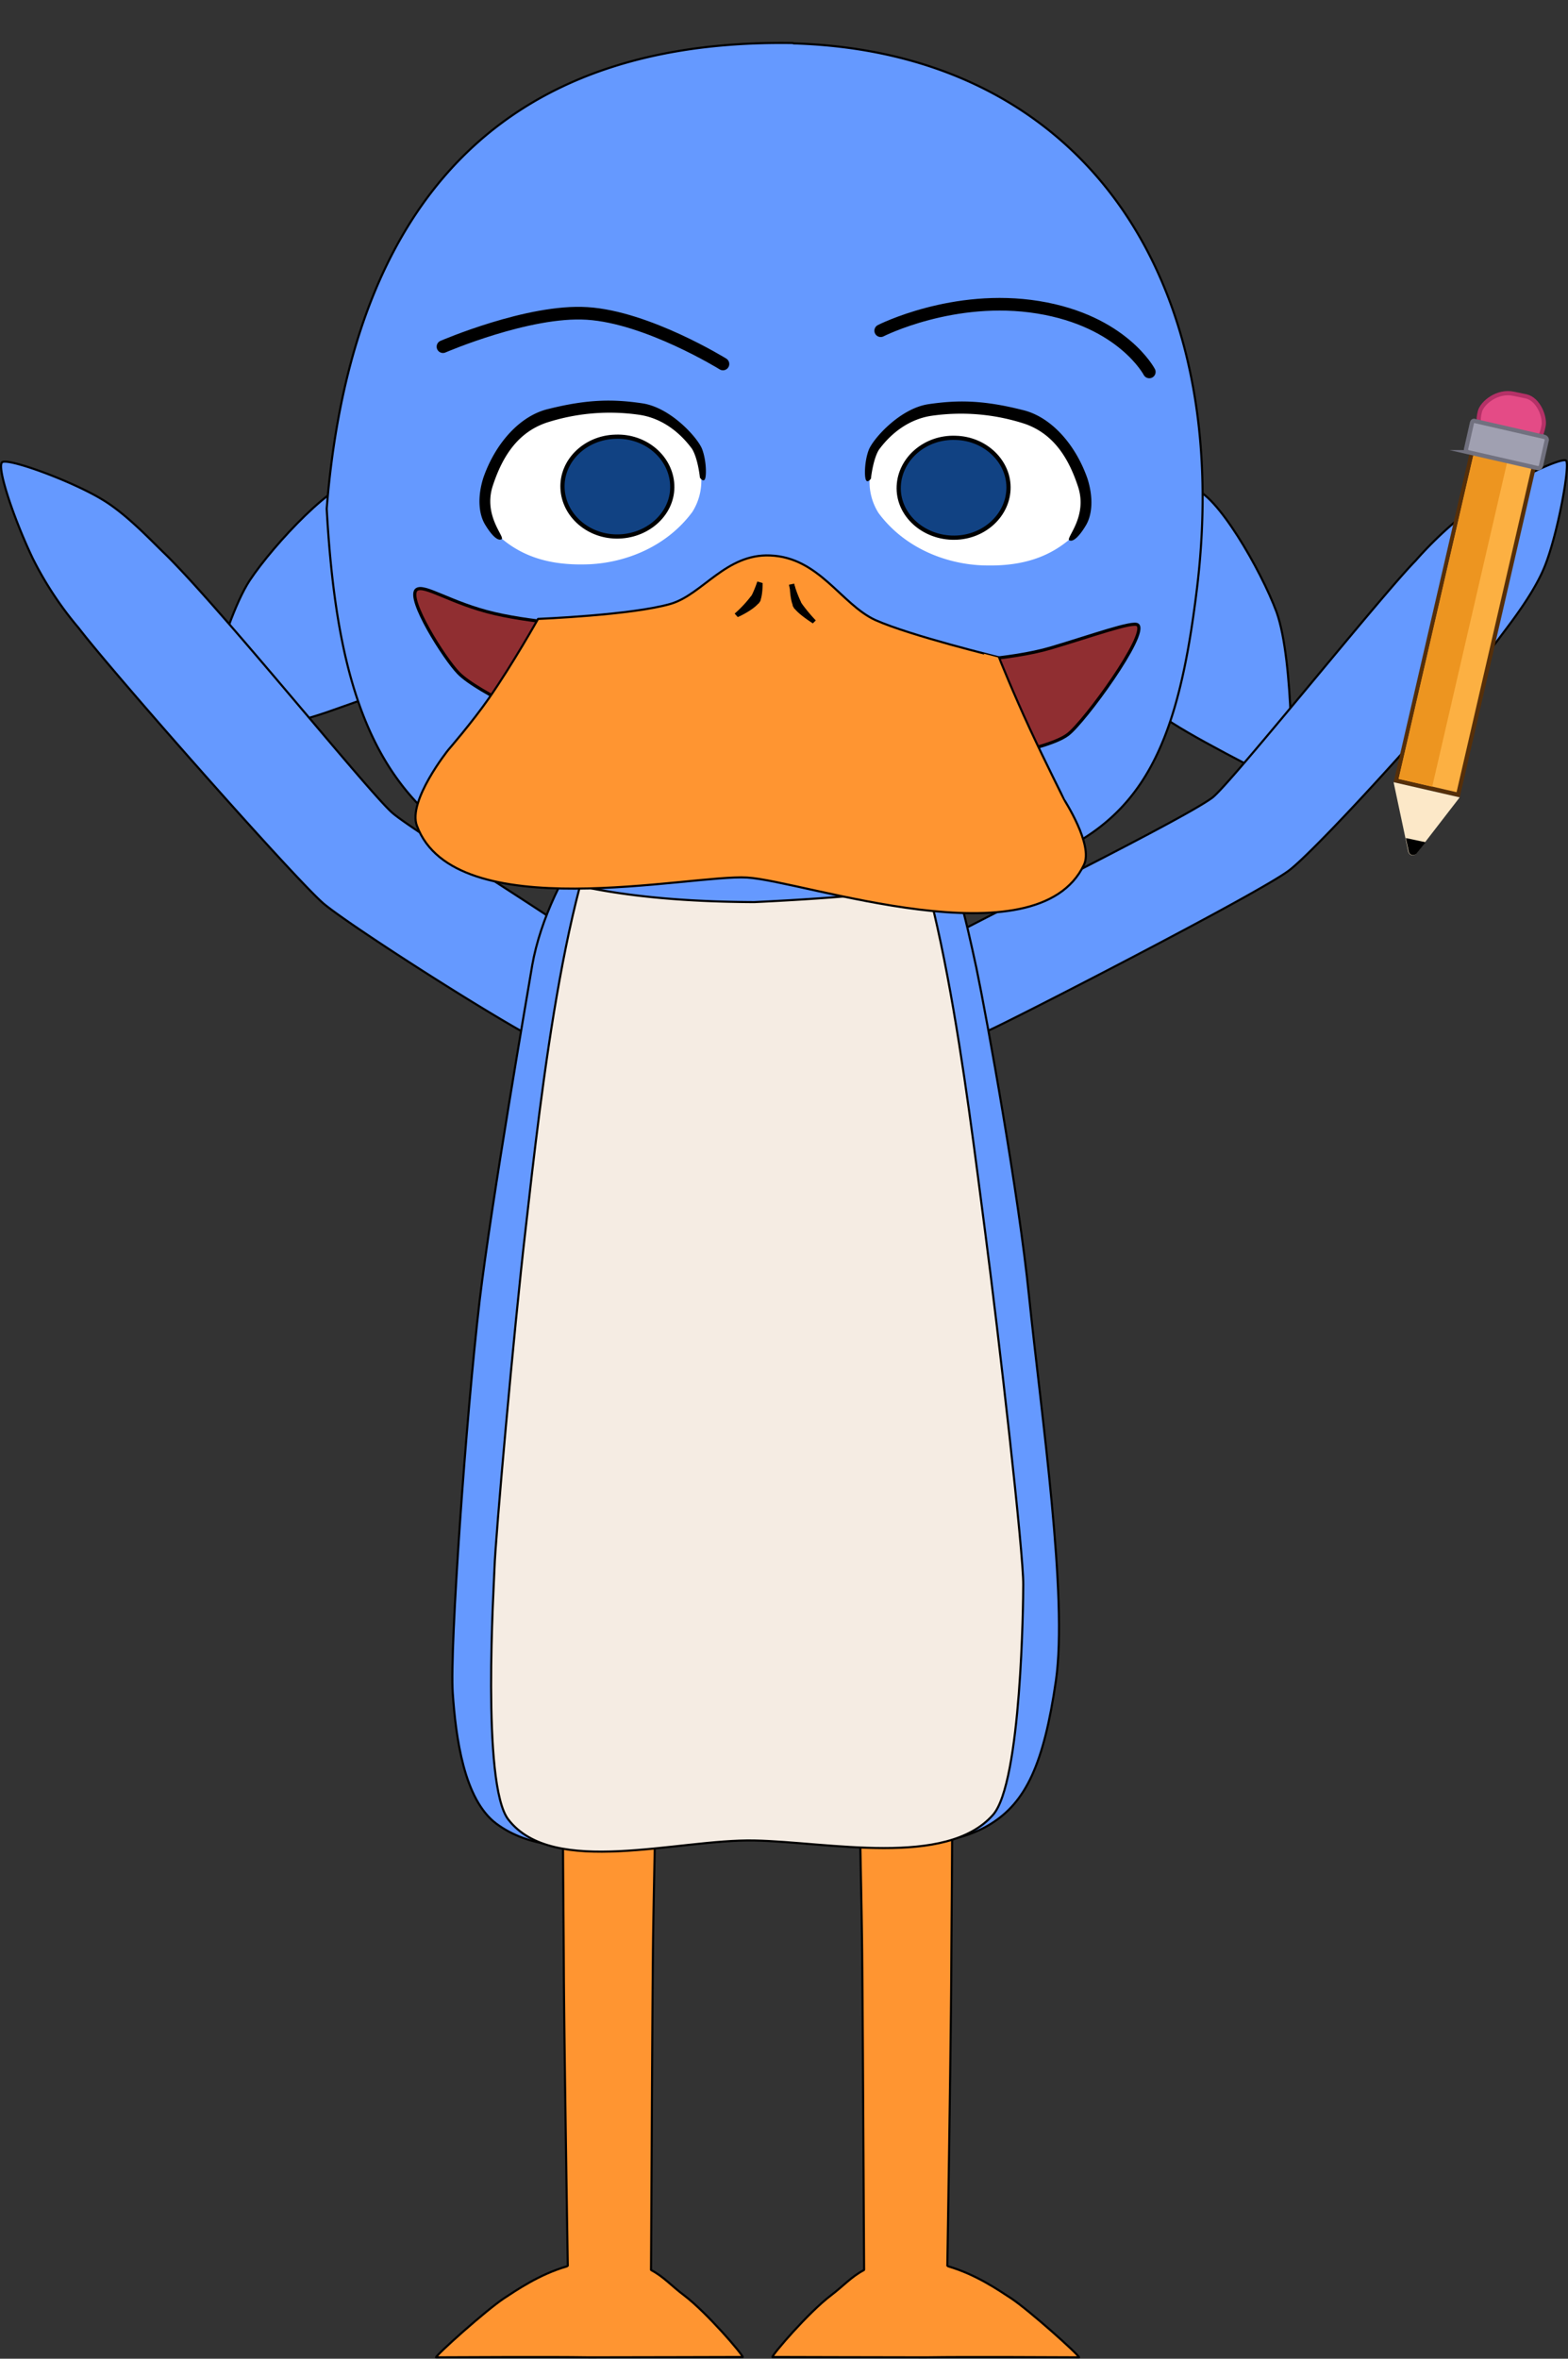 <svg xmlns="http://www.w3.org/2000/svg" xmlns:xlink="http://www.w3.org/1999/xlink" viewBox="0 0 372.46 559.96"><rect x="0" y="0" width="372.46" height="559.96" fill="#333333" stroke="none"/><defs><style>.cls-1,.cls-12,.cls-13{fill:none;}.cls-2,.cls-3{fill:#ff9531;}.cls-10,.cls-12,.cls-13,.cls-2,.cls-20,.cls-3,.cls-4,.cls-5,.cls-6,.cls-7,.cls-9{stroke:#000;}.cls-17,.cls-18,.cls-2,.cls-4{stroke-miterlimit:10;}.cls-2,.cls-3,.cls-4,.cls-5,.cls-6{stroke-width:0.5px;}.cls-10,.cls-13,.cls-20,.cls-3,.cls-5,.cls-6,.cls-7,.cls-9{stroke-linecap:round;}.cls-10,.cls-12,.cls-13,.cls-20,.cls-3,.cls-5,.cls-6,.cls-7,.cls-9{stroke-linejoin:round;}.cls-4,.cls-5{fill:#6599ff;}.cls-6{fill:#f5ece3;}.cls-7{fill:#902e31;stroke-width:0.75px;}.cls-8{clip-path:url(#clip-path);}.cls-9{fill:#f06b6b;}.cls-10,.cls-19{fill:#fff;}.cls-11{clip-path:url(#clip-path-3);}.cls-13{stroke-width:3px;}.cls-14{fill:#fcb042;stroke:#562f09;stroke-miterlimit:10;}.cls-15{fill:#ed9520;}.cls-16{fill:#fce8c8;}.cls-17{fill:#e44b86;stroke:#b53167;}.cls-18{fill:#a0a0b1;stroke:#71717f;}.cls-20{fill:#114283;}</style><clipPath id="clip-path" transform="translate(0 9.95)"><path class="cls-1" d="M113.46,136.08c8.07,2.78,25.1,7,29.23,7.71,5.38,1,38.37,3.77,38.9,3.77s37.83,2.06,40.7,1.88c2.24-.09,25.64-4.12,32.81-5.56,2.51-.54,15.33-5,16.41-4,2.51,2.24-14,21.33-17.93,24.38-5.83,4.48-32,7.71-35.86,8.25s-34.42,1.34-38.1,1.07c-4.39-.35-38-7.35-43.92-9.5-4-1.52-22.33-9.59-26.9-14.25-3.31-3.41-12.28-17.57-10-19.72C100.64,128.55,109.34,134.65,113.46,136.08Z"/></clipPath><clipPath id="clip-path-3" transform="translate(0 9.95)"><path class="cls-1" d="M113.46,136.08c8.07,2.78,25.1,7,29.23,7.71,5.38,1,38.37,3.77,38.9,3.77s37.83,2.06,40.7,1.88c2.24-.09,25.28-3.94,32.45-5.47,2.51-.45,15.6-5.2,16.77-4.12,2.51,2.24-14,21.33-17.93,24.38-5.83,4.48-32,7.71-35.86,8.25s-34.42,1.34-38.1,1.07c-4.39-.35-38-7.35-43.92-9.5-4-1.52-22.33-9.59-26.9-14.25-3.31-3.41-12.28-17.57-10-19.72C100.64,128.55,109.34,134.65,113.46,136.08Z"/></clipPath></defs><title>Kuno glosa_5to0</title><g id="Layer_2" data-name="Layer 2"><g id="Frame_6" data-name="Frame 6"><g id="Layer_4" data-name="Layer 4"><g id="pierna_der" data-name="pierna der"><path class="cls-2" d="M205.29,531.82s2.8,6.32,9.76,6.32a10.81,10.81,0,0,0,9.92-6.32c0-.31.91-55.56,1-74.38s.51-50.69-.12-61.61c-.45-7.29-3.93-15.48-10.21-16.39-6.78-1.22-10.09,9.1-11.29,14.56-.91,4.25.35,43.1.46,61.61C205,475,205.24,531.82,205.29,531.82Z" transform="translate(0 9.95)"/></g><g id="pata_der" data-name="pata der"><path class="cls-3" d="M225.21,528.08c6.63,1.92,12,5.66,15,7.61,4.22,2.8,16.1,13.42,16.1,14-3.9,0-26.53-.16-36.43,0-10.4,0-34.12-.08-36.4-.08,0-.6,8.49-10.53,13.9-14.63,2.95-2.24,4.85-4.44,7.82-6" transform="translate(0 9.95)"/></g><g id="pelo_extIzq" data-name="pelo extIzq"><path class="cls-4" d="M283.43,106.14c5.38.72,16.14,19.27,19.81,29.23,4.21,11.83,3.59,41.59,3.59,41.59s-20.17-10-28.33-15.24c-5.83-3.76-17.57-11-18.83-13.63-1.25-3.13.18-20.34,4.49-27.52C267.92,114.48,279.84,105.6,283.43,106.14Z" transform="translate(0 9.95)"/></g><g id="pelo_extIzq-2" data-name="pelo extIzq-2"><path class="cls-4" d="M100.73,122.46c2.6,7.89,0,25-2,27.79-1.7,2.33-14.79,6.63-21.42,9-9.24,3.14-31.11,8.25-31.11,8.25s6.28-29.14,13.09-39.62c5.83-8.79,20.62-24.39,26-23.85C89,104.35,98.49,115.73,100.73,122.46Z" transform="translate(0 9.95)"/></g><g id="pierna_der-2" data-name="pierna der"><path class="cls-2" d="M154.61,531.82s-2.79,6.32-9.75,6.32a10.81,10.81,0,0,1-9.93-6.32c0-.31-.91-55.56-1-74.38s-.52-50.69.11-61.61c.46-7.29,3.94-15.48,10.21-16.39,6.79-1.22,10.1,9.1,11.29,14.56.92,4.25-.34,43.1-.46,61.61C154.89,475,154.67,531.82,154.61,531.82Z" transform="translate(0 9.95)"/></g><g id="brazo_izq" data-name="brazo izq"><path class="cls-5" d="M221.84,228.56c-4.49-7.74-1.23-12.83,1.07-14.64,3.14-2.24,57.53-28.91,65.06-34.5,4.39-3.34,40-47.85,48.24-56.22A91,91,0,0,1,350.6,110c8.95-6.21,20.34-11.39,21.39-10.62s-1.85,17.05-5,25c-2.43,6.13-7.63,12.87-10.4,16.56-10.69,14.49-43,50-50.26,55.65-6.93,5.41-67.48,36.44-71.64,38.16C231.74,236.08,226.2,236.07,221.84,228.56Z" transform="translate(0 9.95)"/></g><g id="brazo_der" data-name="brazo der"><path class="cls-5" d="M143.32,232.08c-4,6.26-7.86,7-11.3,6.75-3.93-.24-47.78-28.12-55.15-34.26C70,198.67,27,150,18.66,139.11A82.72,82.72,0,0,1,7.73,122.53C3.06,112.7-.75,101,.48,99.81s16.58,4.42,23.83,8.84c5.77,3.44,11.67,9.82,15,13,13.51,13.26,48.39,56.62,53.92,61.4s49.62,31.81,51.34,34.76S147.62,225.45,143.32,232.08Z" transform="translate(0 9.95)"/></g><g id="cola"><path class="cls-5" d="M135.33,365.91c.6-9,4.2-16.1,8.3-28.1,4.8-13.8,12.4-31,12.4-31s5.8,12.4,11.3,26.3c5.6,14.1,9.8,26.6,10,27.3.1.5,2.9,16,0,22-3.2,6.4-10.2,13.6-19.1,14.8a22.48,22.48,0,0,1-19.2-7.4C134.53,384.21,134.83,373.31,135.33,365.91Z" transform="translate(0 9.95)"/></g><g id="cuerpo"><g id="cuerpo-2"><path class="cls-5" d="M180.46,160c-22.2-.12-27.17,11.08-39.77,27.8-6.6,8.66-12.36,20.61-14.26,31.37-1.2,7.13-9.58,55.51-12.48,79.48-3.3,28.07-7.13,82.82-6.41,93.27s2.62,25.38,10.42,31.12c15.3,11.34,42.2,1.52,60.3,1.52,17.1,0,42,7.95,57.1-1.52,8.3-5.15,12.59-14.17,15.46-34s-3.41-62.6-6.41-91.49c-2.4-23.74-9.88-65.18-12.48-77.7-2.6-12-5.23-24.11-10.33-31.37C211,173.32,203,160.13,180.46,160Z" transform="translate(0 9.95)"/></g><g id="detalle"><path class="cls-6" d="M148.53,174.27c-13.7,17.89-20,75.21-23.67,107.49-2.8,24.1-7.2,73.57-7.4,80.58-.1,3.75-3.13,51.35,3.27,59.65,10.6,13.8,40.15,4.64,58.45,5,17.6.35,45.57,6.46,56.67-6.06,6.8-7.6,7.21-51,7.21-54.6.1-7.37-5.8-59.06-9.1-84.21-4.3-32.63-11.1-91.85-25.2-109.62-6.3-7.84-18.3-15.17-30.8-14.94C165.66,157.67,154.53,166.43,148.53,174.27Z" transform="translate(0 9.95)"/></g></g><g id="cabeza"><path class="cls-5" d="M188.76.36c68.41,2.2,104.49,55.76,95.57,129.35-7.11,58.65-23.24,70.59-105.15,74.5-80.2-.32-98-29.68-101.58-93.39C82.35,51.66,108.27-1,188.32.27A.79.79,0,0,0,188.76.36Z" transform="translate(0 9.95)"/></g><g id="boca"><g id="boca-2"><path class="cls-7" d="M117.5,135.72c10.4,2.42,23.31,2.78,27.52,3.59,5.38,1,36.13,8.34,36.66,8.34s37.74-.18,40.61-.27c2.24-.09,17.66-.63,27.34-3.5s19.55-6.45,20.62-5.47c2.51,2.24-12.64,23-16.58,26-5.83,4.48-32,7.71-35.86,8.16s-34.42,1.34-38.1,1.07c-4.39-.36-38-7.35-43.93-9.5-4-1.52-22.32-9.59-26.89-14.34-3.32-3.41-12.28-17.57-10-19.72C100.64,128.55,107.1,133.3,117.5,135.72Z" transform="translate(0 9.95)"/></g><g id="lengua"><g class="cls-8"><path class="cls-9" d="M148.78,175.53c.18-4.31,7.44-7,11.39-8.61,5.47-2.24,13.62-2.51,19.54-2.24,7.35.36,17.93,1,23.94,5.2,3,2.15,7.88,6.63,7.17,10.4-.9,5.11-9.95,7.62-15,8.87-10.31,2.51-25.46.9-35-3.49C156.49,183.77,148.6,180.28,148.78,175.53Z" transform="translate(0 9.95)"/></g></g><g id="dientes"><g class="cls-8"><path class="cls-10" d="M68.19,69.39C71,74.05,139.37,81.13,185.63,84.45s118.42,2,118.42,1.88.71-39.71-8.79-52.53c-20.08-27-70.64-37.92-104-41.33-33.7-3.4-87.85-5-111.06,19.54C68.1,24.74,66.85,67.06,68.19,69.39Z" transform="translate(0 9.95)"/></g><g class="cls-11"><path class="cls-10" d="M297.14,213.09c-3.4-4.57-75.12,8.51-122.45,4.57C128.7,213.89,58.06,193.81,58,193.9S52,250,65,268.31c19.45,27.34,70.55,37.92,104,41.32,33.71,3.5,87.23,4.49,111.07-19.54C296.79,273.42,299.3,216,297.14,213.09Z" transform="translate(0 9.95)"/></g></g></g><g id="El_pico" data-name="El pico"><path class="cls-3" d="M182.94,121.92c-10.49-.45-16.05,9.23-23.58,11.47-9.14,2.69-31.55,3.59-31.55,3.59s-6,10.67-11.66,18.82c-4,5.74-9.68,12.29-9.68,12.29s-9.68,12.1-7.44,18c9,24.21,65,11.48,78.44,12.29s68.76,20.43,80-3c2.33-4.75-4.75-15.51-4.75-15.6s-4.12-8.16-8.07-16.67-7.35-16.95-7.35-17-21-5.11-29.4-8.87C199.79,133.48,194.59,122.37,182.94,121.92Z" transform="translate(0 9.95)"/><path d="M181.15,128.46c0-.09.08,3.14-.72,4.57l-2.06-1.25a27.63,27.63,0,0,0,1.52-3.68Z" transform="translate(0 9.95)"/><path d="M180.43,132.94c-1.17,1.8-5.2,3.68-5.2,3.59l-.72-.81a27.91,27.91,0,0,0,3.86-4.12Z" transform="translate(0 9.95)"/><path class="cls-12" d="M180.43,132.94l-2.06-1.25" transform="translate(0 9.95)"/><path d="M188.76,129.09a29.76,29.76,0,0,0,1.53,3.94l-1.79,1.08c-.81-1.43-.9-4.75-.9-4.75Z" transform="translate(0 9.95)"/><path class="cls-12" d="M188.76,129.09l-1.25.27" transform="translate(0 9.95)"/><path d="M190.29,133.12a39.49,39.49,0,0,0,3.49,4.22l-.71.71c.09,0-3.5-2.15-4.57-3.85Z" transform="translate(0 9.95)"/><path class="cls-12" d="M190.29,133.12l-1.79,1.08" transform="translate(0 9.95)"/></g><g id="cejas"><path class="cls-13" d="M105.22,72.35s20.35-8.79,34.24-7.89c14.34.89,32.27,12,32.27,12" transform="translate(0 9.95)"/><path class="cls-13" d="M273,78.35S266.67,66.25,246.59,63s-37.39,5.56-37.39,5.56" transform="translate(0 9.95)"/></g><rect class="cls-14" x="305.8" y="127.71" width="85.7" height="15.1" transform="translate(138.38 454.47) rotate(-76.99)"/><rect class="cls-15" x="303" y="130.04" width="85.7" height="8.2" transform="translate(137.3 450.87) rotate(-76.99)"/><path class="cls-16" d="M346.73,179.35l-10.2,13.2a1.13,1.13,0,0,1-1.5.4,1.16,1.16,0,0,1-.5-.7l-3.5-16.5Z" transform="translate(0 9.95)"/><path d="M333.93,189l.7,3.2a1,1,0,0,0,1.3.8,1.16,1.16,0,0,0,.7-.5l2-2.5Z" transform="translate(0 9.95)"/><path class="cls-17" d="M362.53,84.15l-2.9-.6c-4-.9-7.6,2.2-8.1,4.2h0c-.5,2-.5,3.8,1.6,4.3l10.4,2.4c2,.5,2.7-1.1,3.1-3.2h0C367.13,89.25,365.53,84.85,362.53,84.15Z" transform="translate(0 9.95)"/><path class="cls-18" d="M350.33,90l16.6,3.8a.75.75,0,0,1,.5.7l-1.4,6.2a.75.75,0,0,1-.7.5l-16.6-3.8a.75.75,0,0,1-.5-.7l1.4-6.2C349.73,90.05,350,89.85,350.33,90Z" transform="translate(0 9.95)"/><g id="ojos"><g id="ojos-2"><path class="cls-19" d="M115.2,111c-.38-2-.91-4,.07-6.55,5.23-13.92,14.4-16.64,25.53-17.55,9.85-.9,16.67-.2,23.94,8.78,1.52,1.91,1.82,5.34,1.82,7.66a13.7,13.7,0,0,1-2.12,8.27c-6.06,8.17-15.68,12-24.47,12.4-7.73.3-15.3-1-21.67-6.86A10.88,10.88,0,0,1,115.2,111Z" transform="translate(0 9.95)"/></g><path d="M166.26,103.45s-.45-4.54-1.89-6.86c-3.34-4.53-7.73-7.36-12.5-8.06a48.88,48.88,0,0,0-22.2,1.91c-6.59,2.32-10.26,7.76-12.61,14.92s3,12.21,2.08,12.71-2.43-1-3.94-3.53-1.82-6.55-.38-11.09c2.88-8.27,8.81-14.82,15.56-16.34,9.32-2.32,15.37-2.32,22.19-1.31s13.24,8.27,14.22,10.89,1.06,6.16.68,7.06S166.26,103.45,166.26,103.45Z" transform="translate(0 9.95)"/><g id="pupilas"><path class="cls-20" d="M146.17,93.73c7.18-.29,13.19,4.89,13.51,11.41s-5.38,12-12.56,12.27-13.19-4.89-13.5-11.41S139,93.92,146.17,93.73Z" transform="translate(0 9.95)"/></g></g><g id="ojos-2-2" data-name="ojos"><g id="ojos-2-3" data-name="ojos-2"><path class="cls-19" d="M257.94,111.25c.38-2,.91-4-.07-6.55-5.23-13.92-14.4-16.64-25.53-17.55-9.85-.91-16.67-.2-23.94,8.77-1.52,1.92-1.82,5.35-1.82,7.67a13.7,13.7,0,0,0,2.12,8.27c6.06,8.16,15.68,12,24.47,12.4,7.73.3,15.3-1,21.67-6.86A10.88,10.88,0,0,0,257.94,111.25Z" transform="translate(0 9.95)"/></g><path d="M206.88,103.69s.46-4.54,1.89-6.86c3.34-4.54,7.73-7.36,12.51-8.07a49,49,0,0,1,22.19,1.92c6.59,2.32,10.26,7.76,12.61,14.92s-3,12.2-2.08,12.71,2.43-1,3.94-3.53,1.82-6.55.38-11.09c-2.88-8.27-8.81-14.83-15.56-16.34C233.44,85,227.39,85,220.57,86s-13.23,8.27-14.22,10.89-1.06,6.15-.68,7.06S206.88,103.69,206.88,103.69Z" transform="translate(0 9.95)"/><g id="pupilas-2" data-name="pupilas"><path class="cls-20" d="M227,94c-7.18-.28-13.19,4.9-13.51,11.42s5.38,12,12.56,12.27,13.19-4.89,13.5-11.41S234.14,94.16,227,94Z" transform="translate(0 9.95)"/></g></g><g id="pata_der-2" data-name="pata der"><path class="cls-3" d="M134.69,528.08c-6.63,1.92-12,5.66-15,7.61-4.22,2.8-16.1,13.42-16.1,14,3.89,0,26.53-.16,36.43,0,10.39,0,34.11-.08,36.4-.08,0-.6-8.5-10.53-13.9-14.63-3-2.24-4.86-4.44-7.83-6" transform="translate(0 9.95)"/></g></g></g></g></svg>